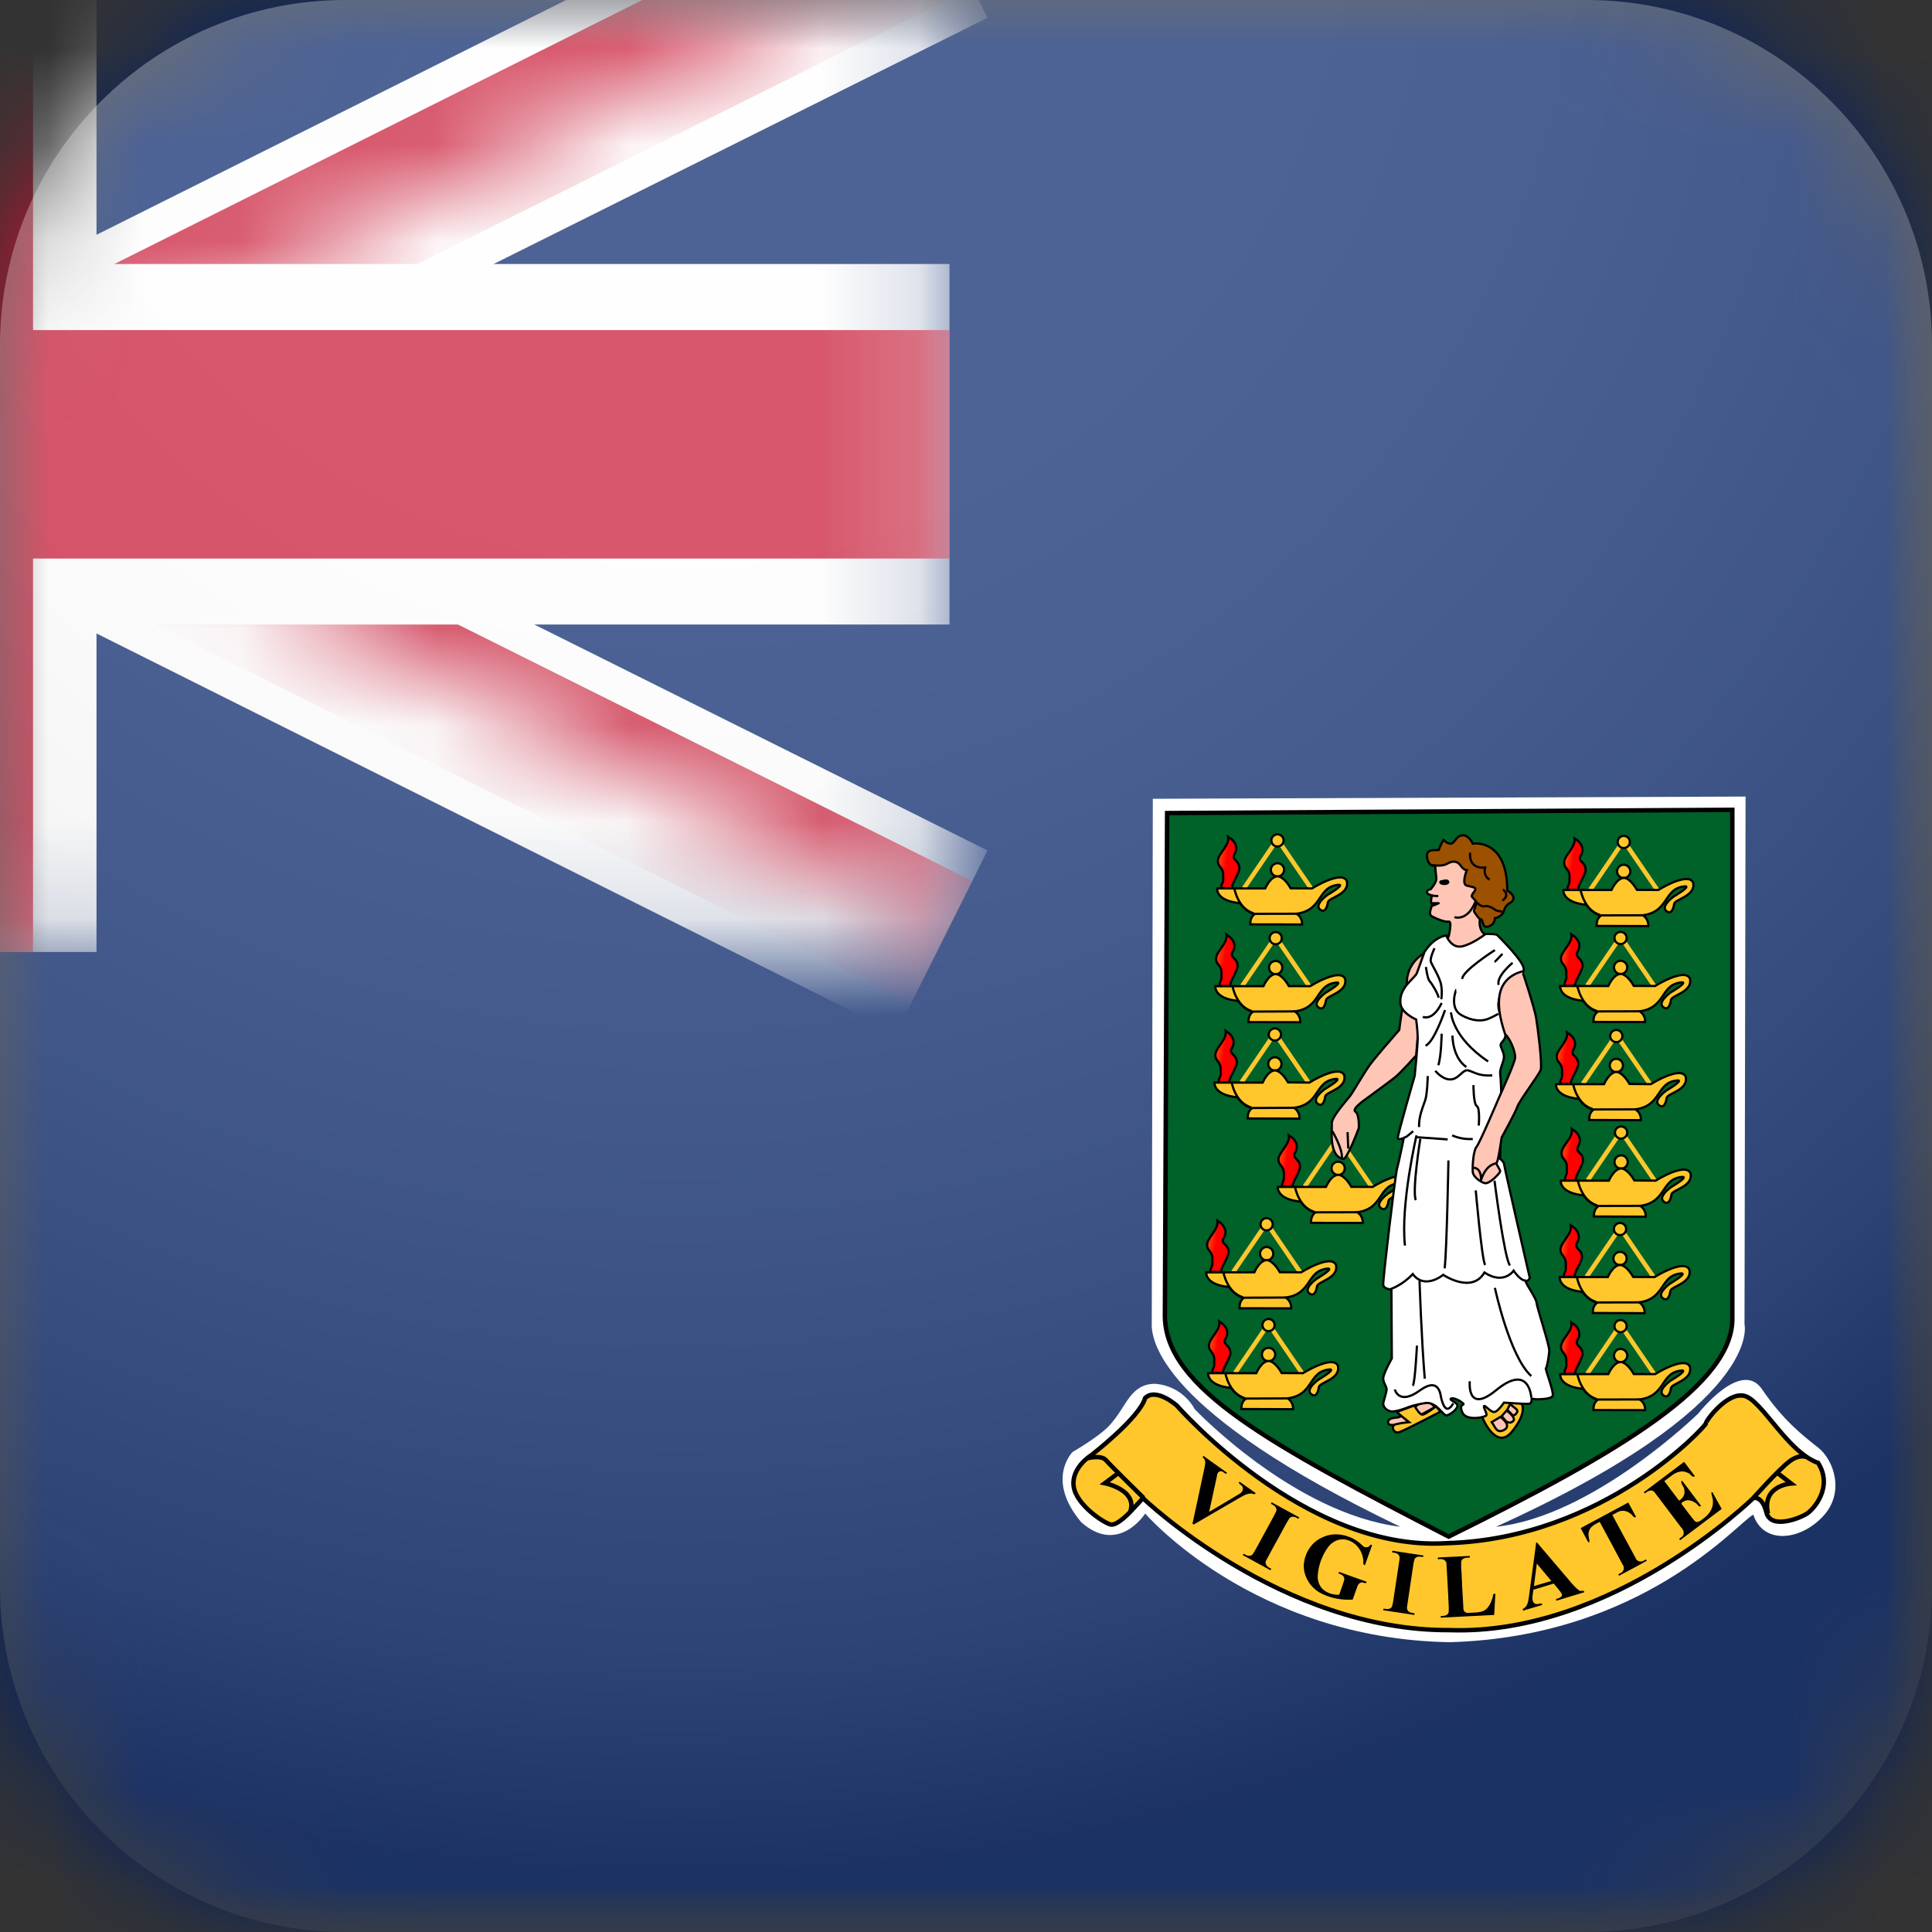 <svg width="20" height="20" viewBox="0 0 20 20" fill="none" xmlns="http://www.w3.org/2000/svg">
<rect x="0" y="0" width="20" height="20" fill="#333333" stroke="none"/>
<mask id="mask0_304_1017" style="mask-type:luminance" maskUnits="userSpaceOnUse" x="0" y="0" width="20" height="20">
<path d="M16.426 0H3.574C1.6 0 0 1.6 0 3.574V16.426C0 18.4 1.6 20 3.574 20H16.426C18.4 20 20 18.4 20 16.426V3.574C20 1.6 18.4 0 16.426 0Z" fill="white"/>
</mask>
<g mask="url(#mask0_304_1017)">
<mask id="mask1_304_1017" style="mask-type:luminance" maskUnits="userSpaceOnUse" x="-12" y="-1" width="32" height="22">
<path d="M20 -0.999H-11.196V20.026H20V-0.999Z" fill="white"/>
</mask>
<g mask="url(#mask1_304_1017)">
<path d="M30.854 -0.657H-11.196V20.368H30.854V-0.657Z" fill="#012169"/>
<mask id="mask2_304_1017" style="mask-type:luminance" maskUnits="userSpaceOnUse" x="-12" y="-1" width="22" height="11">
<path d="M9.829 -0.657H-11.196V9.855H9.829V-0.657Z" fill="white"/>
</mask>
<g mask="url(#mask2_304_1017)">
<path d="M9.277 10.697L-0.762 5.677L-10.828 10.697L-11.774 8.804L-3.127 4.494L-11.774 0.184L-10.828 -1.708L-0.762 3.311L9.277 -1.708L10.223 0.184L1.577 4.494L10.223 8.804L9.277 10.697Z" fill="white"/>
</g>
<mask id="mask3_304_1017" style="mask-type:luminance" maskUnits="userSpaceOnUse" x="-12" y="-1" width="22" height="11">
<path d="M-11.196 -0.841L-0.657 4.415H-11.196V-0.841ZM-0.683 -0.657H9.855L-0.683 4.599V-0.657ZM-0.71 4.415H9.829V9.671L-0.71 4.415ZM-0.683 4.573V9.829H-11.222L-0.683 4.573Z" fill="white"/>
</mask>
<g mask="url(#mask3_304_1017)">
<path d="M9.435 10.381L-0.762 5.282L-10.986 10.381L-11.617 9.12L-2.339 4.494L-11.617 -0.131L-10.986 -1.393L-0.762 3.706L9.435 -1.393L10.066 -0.131L0.788 4.494L10.066 9.12L9.435 10.381Z" fill="#C8102E"/>
</g>
<mask id="mask4_304_1017" style="mask-type:luminance" maskUnits="userSpaceOnUse" x="-12" y="-1" width="22" height="11">
<path d="M9.829 -0.657H-11.196V9.855H9.829V-0.657Z" fill="white"/>
</mask>
<g mask="url(#mask4_304_1017)">
<path d="M0.999 9.855H-2.392V6.465H-11.196V2.733H-2.392V-0.657H0.999V2.733H9.829V6.465H0.999V9.855Z" fill="white"/>
</g>
<mask id="mask5_304_1017" style="mask-type:luminance" maskUnits="userSpaceOnUse" x="-12" y="-1" width="22" height="11">
<path d="M9.829 -0.657H-11.196V9.855H9.829V-0.657Z" fill="white"/>
</mask>
<g mask="url(#mask5_304_1017)">
<path d="M0.342 9.855H-1.708V5.782H-11.196V3.417H-1.708V-0.657H0.342V3.417H9.829V5.782H0.342V9.855Z" fill="#C8102E"/>
</g>
</g>
</g>
<path style="mix-blend-mode:multiply" opacity="0.3" d="M16.426 0H3.574C1.6 0 0 1.6 0 3.574V16.426C0 18.4 1.6 20 3.574 20H16.426C18.4 20 20 18.4 20 16.426V3.574C20 1.6 18.4 0 16.426 0Z" fill="url(#paint0_radial_304_1017)"/>
<path d="M11.934 8.269L18.07 8.246L18.059 13.71C18.059 13.71 18.275 14.541 15.486 15.805C16.488 15.702 17.581 14.632 17.581 14.632C17.581 14.632 18.024 14.063 18.241 14.382C18.457 14.701 18.662 14.86 18.821 14.985C18.981 15.11 19.106 15.452 18.867 15.702C18.628 15.953 18.252 15.987 18.15 15.68C17.99 15.759 17.011 16.943 15.008 17C12.97 16.966 11.855 15.668 11.855 15.668C11.855 15.668 11.581 16.101 11.194 15.759C10.819 15.315 11.103 15.031 11.103 15.031C11.103 15.031 11.422 14.849 11.513 14.723C11.661 14.553 11.707 14.325 11.957 14.325C12.253 14.348 12.367 14.587 12.367 14.587C12.367 14.587 13.391 15.668 14.496 15.805C12.003 14.609 11.912 13.87 11.923 13.687L11.934 8.269L11.934 8.269Z" fill="white"/>
<path d="M12.082 8.417L17.933 8.383V13.642C17.945 14.325 16.795 15.019 14.996 15.907C13.141 14.951 12.071 14.37 12.059 13.63L12.082 8.417Z" fill="#006129" stroke="black" stroke-width="0.046"/>
<path d="M12.878 9.194L13.224 8.687L13.571 9.195" stroke="#FFC72C" stroke-width="0.046"/>
<path d="M13.293 9.004C13.293 9.042 13.262 9.073 13.225 9.073C13.187 9.073 13.156 9.042 13.156 9.004C13.156 8.967 13.187 8.936 13.225 8.936C13.262 8.936 13.293 8.967 13.293 9.004Z" fill="#FFC72C" stroke="black" stroke-width="0.023"/>
<path d="M12.943 9.569L13.479 9.57C13.479 9.57 13.487 9.501 13.423 9.459C13.703 9.42 13.63 9.173 13.865 9.159C13.911 9.166 13.742 9.264 13.742 9.264C13.742 9.264 13.601 9.364 13.665 9.415C13.716 9.455 13.739 9.39 13.746 9.341C13.753 9.292 13.974 9.26 13.942 9.12C13.89 9.004 13.581 9.197 13.581 9.197L13.361 9.196C13.347 9.171 13.287 9.072 13.224 9.072C13.15 9.074 13.097 9.197 13.097 9.197H12.778H12.6C12.6 9.197 12.582 9.325 12.835 9.349C12.892 9.424 12.936 9.444 12.985 9.464C12.952 9.491 12.943 9.524 12.943 9.569Z" fill="#FFC72C" stroke="black" stroke-width="0.023"/>
<path d="M12.982 9.46L13.428 9.459L12.982 9.46Z" fill="#FFC72C"/>
<path d="M12.982 9.46L13.428 9.459" stroke="black" stroke-width="0.023"/>
<path d="M12.778 9.197C12.778 9.197 12.813 9.406 12.978 9.455L12.778 9.197Z" fill="#FFC72C"/>
<path d="M12.778 9.197C12.778 9.197 12.813 9.406 12.978 9.455" stroke="black" stroke-width="0.023"/>
<path d="M12.75 9.194C12.767 9.115 12.797 9.101 12.83 8.999C12.835 8.901 12.75 8.912 12.775 8.848C12.819 8.78 12.797 8.714 12.714 8.662C12.731 8.752 12.607 8.838 12.607 8.912C12.607 8.986 12.671 8.969 12.662 9.082C12.668 9.148 12.646 9.131 12.64 9.194L12.75 9.194Z" fill="url(#paint1_linear_304_1017)" stroke="black" stroke-width="0.023"/>
<path d="M13.288 8.7C13.288 8.735 13.259 8.763 13.225 8.763C13.19 8.763 13.161 8.735 13.161 8.7C13.161 8.665 13.19 8.637 13.225 8.637C13.259 8.637 13.288 8.665 13.288 8.7Z" fill="#FFC72C" stroke="black" stroke-width="0.023"/>
<path d="M12.859 10.206L13.205 9.699L13.552 10.207" stroke="#FFC72C" stroke-width="0.046"/>
<path d="M13.274 10.016C13.274 10.054 13.244 10.085 13.206 10.085C13.168 10.085 13.137 10.054 13.137 10.016C13.137 9.978 13.168 9.948 13.206 9.948C13.244 9.948 13.274 9.978 13.274 10.016Z" fill="#FFC72C" stroke="black" stroke-width="0.023"/>
<path d="M12.924 10.581L13.46 10.582C13.46 10.582 13.468 10.513 13.404 10.47C13.684 10.432 13.611 10.184 13.846 10.171C13.892 10.178 13.724 10.276 13.724 10.276C13.724 10.276 13.582 10.376 13.646 10.426C13.698 10.467 13.72 10.402 13.727 10.353C13.734 10.304 13.955 10.272 13.924 10.132C13.871 10.016 13.562 10.209 13.562 10.209L13.342 10.208C13.329 10.183 13.268 10.084 13.205 10.084C13.131 10.086 13.079 10.209 13.079 10.209H12.76H12.581C12.581 10.209 12.564 10.337 12.816 10.361C12.873 10.435 12.917 10.456 12.966 10.476C12.934 10.503 12.924 10.536 12.924 10.581Z" fill="#FFC72C" stroke="black" stroke-width="0.023"/>
<path d="M12.963 10.472L13.409 10.47L12.963 10.472Z" fill="#FFC72C"/>
<path d="M12.963 10.472L13.409 10.47" stroke="black" stroke-width="0.023"/>
<path d="M12.759 10.209C12.759 10.209 12.794 10.418 12.959 10.467L12.759 10.209Z" fill="#FFC72C"/>
<path d="M12.759 10.209C12.759 10.209 12.794 10.418 12.959 10.467" stroke="black" stroke-width="0.023"/>
<path d="M12.732 10.206C12.748 10.127 12.778 10.113 12.811 10.011C12.817 9.913 12.732 9.924 12.756 9.86C12.8 9.792 12.778 9.726 12.696 9.674C12.712 9.764 12.589 9.849 12.589 9.924C12.589 9.998 12.652 9.981 12.644 10.094C12.649 10.16 12.627 10.143 12.622 10.206L12.732 10.206Z" fill="url(#paint2_linear_304_1017)" stroke="black" stroke-width="0.023"/>
<path d="M13.269 9.712C13.269 9.747 13.241 9.775 13.206 9.775C13.171 9.775 13.143 9.747 13.143 9.712C13.143 9.677 13.171 9.649 13.206 9.649C13.241 9.649 13.269 9.677 13.269 9.712Z" fill="#FFC72C" stroke="black" stroke-width="0.023"/>
<path d="M12.852 11.203L13.197 10.696L13.544 11.204" stroke="#FFC72C" stroke-width="0.046"/>
<path d="M13.266 11.014C13.266 11.052 13.236 11.082 13.198 11.082C13.16 11.082 13.129 11.052 13.129 11.014C13.129 10.976 13.16 10.945 13.198 10.945C13.236 10.945 13.266 10.976 13.266 11.014Z" fill="#FFC72C" stroke="black" stroke-width="0.023"/>
<path d="M12.916 11.578L13.452 11.58C13.452 11.58 13.46 11.51 13.396 11.468C13.676 11.43 13.603 11.182 13.838 11.168C13.884 11.175 13.716 11.273 13.716 11.273C13.716 11.273 13.574 11.373 13.639 11.424C13.69 11.464 13.712 11.399 13.719 11.35C13.726 11.301 13.947 11.27 13.915 11.13C13.863 11.014 13.554 11.207 13.554 11.207L13.334 11.205C13.32 11.181 13.26 11.082 13.197 11.081C13.123 11.084 13.071 11.207 13.071 11.207H12.752H12.573C12.573 11.207 12.556 11.334 12.808 11.359C12.865 11.433 12.909 11.454 12.958 11.473C12.925 11.501 12.916 11.534 12.916 11.578Z" fill="#FFC72C" stroke="black" stroke-width="0.023"/>
<path d="M12.955 11.47L13.401 11.468L12.955 11.47Z" fill="#FFC72C"/>
<path d="M12.955 11.47L13.401 11.468" stroke="black" stroke-width="0.023"/>
<path d="M12.751 11.207C12.751 11.207 12.786 11.415 12.951 11.464L12.751 11.207Z" fill="#FFC72C"/>
<path d="M12.751 11.207C12.751 11.207 12.786 11.415 12.951 11.464" stroke="black" stroke-width="0.023"/>
<path d="M12.723 11.204C12.74 11.124 12.77 11.111 12.803 11.009C12.809 10.91 12.723 10.921 12.748 10.858C12.792 10.789 12.77 10.723 12.688 10.671C12.704 10.762 12.581 10.847 12.581 10.921C12.581 10.995 12.644 10.979 12.636 11.091C12.641 11.157 12.619 11.141 12.614 11.204L12.723 11.204Z" fill="url(#paint3_linear_304_1017)" stroke="black" stroke-width="0.023"/>
<path d="M13.261 10.709C13.261 10.744 13.232 10.772 13.198 10.772C13.163 10.772 13.134 10.744 13.134 10.709C13.134 10.674 13.163 10.646 13.198 10.646C13.232 10.646 13.261 10.674 13.261 10.709Z" fill="#FFC72C" stroke="black" stroke-width="0.023"/>
<path d="M13.506 12.284L13.852 11.777L14.199 12.285" stroke="#FFC72C" stroke-width="0.046"/>
<path d="M13.921 12.094C13.921 12.132 13.891 12.163 13.853 12.163C13.815 12.163 13.784 12.132 13.784 12.094C13.784 12.056 13.815 12.026 13.853 12.026C13.891 12.026 13.921 12.056 13.921 12.094Z" fill="#FFC72C" stroke="black" stroke-width="0.023"/>
<path d="M13.571 12.659L14.107 12.66C14.107 12.66 14.115 12.591 14.051 12.549C14.331 12.51 14.258 12.262 14.493 12.248C14.539 12.255 14.371 12.354 14.371 12.354C14.371 12.354 14.229 12.454 14.293 12.504C14.345 12.545 14.367 12.48 14.374 12.431C14.381 12.382 14.602 12.35 14.57 12.21C14.518 12.094 14.209 12.287 14.209 12.287L13.989 12.286C13.976 12.261 13.915 12.162 13.852 12.162C13.778 12.164 13.726 12.287 13.726 12.287H13.407H13.228C13.228 12.287 13.211 12.415 13.463 12.439C13.52 12.514 13.564 12.534 13.613 12.553C13.581 12.581 13.571 12.614 13.571 12.659Z" fill="#FFC72C" stroke="black" stroke-width="0.023"/>
<path d="M13.61 12.55L14.056 12.549L13.61 12.55Z" fill="#FFC72C"/>
<path d="M13.61 12.55L14.056 12.549" stroke="black" stroke-width="0.023"/>
<path d="M13.406 12.287C13.406 12.287 13.441 12.496 13.606 12.545L13.406 12.287Z" fill="#FFC72C"/>
<path d="M13.406 12.287C13.406 12.287 13.441 12.496 13.606 12.545" stroke="black" stroke-width="0.023"/>
<path d="M13.378 12.284C13.394 12.205 13.425 12.191 13.457 12.09C13.463 11.991 13.378 12.002 13.402 11.939C13.446 11.87 13.425 11.804 13.342 11.752C13.359 11.843 13.235 11.928 13.235 12.002C13.235 12.076 13.298 12.059 13.29 12.172C13.296 12.238 13.274 12.221 13.268 12.284L13.378 12.284Z" fill="url(#paint4_linear_304_1017)" stroke="black" stroke-width="0.023"/>
<path d="M13.916 11.79C13.916 11.825 13.887 11.853 13.853 11.853C13.818 11.853 13.79 11.825 13.79 11.79C13.79 11.755 13.818 11.727 13.853 11.727C13.887 11.727 13.916 11.755 13.916 11.79Z" fill="#FFC72C" stroke="black" stroke-width="0.023"/>
<path d="M12.766 13.168L13.112 12.661L13.459 13.169" stroke="#FFC72C" stroke-width="0.046"/>
<path d="M13.181 12.978C13.181 13.016 13.15 13.047 13.113 13.047C13.075 13.047 13.044 13.016 13.044 12.978C13.044 12.94 13.075 12.909 13.113 12.909C13.15 12.909 13.181 12.94 13.181 12.978Z" fill="#FFC72C" stroke="black" stroke-width="0.023"/>
<path d="M12.831 13.543L13.366 13.544C13.366 13.544 13.375 13.475 13.31 13.432C13.591 13.394 13.518 13.146 13.753 13.132C13.798 13.139 13.63 13.238 13.63 13.238C13.63 13.238 13.489 13.337 13.553 13.388C13.604 13.428 13.627 13.364 13.634 13.315C13.641 13.265 13.861 13.234 13.83 13.094C13.777 12.978 13.469 13.171 13.469 13.171L13.249 13.17C13.235 13.145 13.174 13.046 13.112 13.045C13.037 13.048 12.985 13.171 12.985 13.171H12.666H12.487C12.487 13.171 12.47 13.299 12.723 13.323C12.78 13.397 12.823 13.418 12.873 13.437C12.84 13.465 12.831 13.498 12.831 13.543Z" fill="#FFC72C" stroke="black" stroke-width="0.023"/>
<path d="M12.87 13.434L13.316 13.432L12.87 13.434Z" fill="#FFC72C"/>
<path d="M12.87 13.434L13.316 13.432" stroke="black" stroke-width="0.023"/>
<path d="M12.665 13.171C12.665 13.171 12.701 13.38 12.866 13.429L12.665 13.171Z" fill="#FFC72C"/>
<path d="M12.665 13.171C12.665 13.171 12.701 13.38 12.866 13.429" stroke="black" stroke-width="0.023"/>
<path d="M12.638 13.168C12.655 13.089 12.685 13.075 12.718 12.973C12.723 12.874 12.638 12.886 12.663 12.822C12.707 12.754 12.685 12.688 12.603 12.636C12.619 12.726 12.496 12.811 12.496 12.886C12.496 12.96 12.559 12.943 12.55 13.056C12.556 13.121 12.534 13.105 12.528 13.168L12.638 13.168Z" fill="url(#paint5_linear_304_1017)" stroke="black" stroke-width="0.023"/>
<path d="M13.175 12.674C13.175 12.708 13.147 12.737 13.112 12.737C13.077 12.737 13.049 12.708 13.049 12.674C13.049 12.639 13.077 12.61 13.112 12.61C13.147 12.61 13.175 12.639 13.175 12.674Z" fill="#FFC72C" stroke="black" stroke-width="0.023"/>
<path d="M12.786 14.212L13.131 13.704L13.478 14.213" stroke="#FFC72C" stroke-width="0.046"/>
<path d="M13.201 14.022C13.201 14.06 13.17 14.091 13.132 14.091C13.094 14.091 13.063 14.06 13.063 14.022C13.063 13.984 13.094 13.953 13.132 13.953C13.17 13.953 13.201 13.984 13.201 14.022Z" fill="#FFC72C" stroke="black" stroke-width="0.023"/>
<path d="M12.85 14.586L13.386 14.588C13.386 14.588 13.394 14.518 13.33 14.476C13.61 14.438 13.537 14.19 13.772 14.176C13.818 14.183 13.65 14.281 13.65 14.281C13.65 14.281 13.508 14.381 13.573 14.432C13.624 14.473 13.646 14.408 13.653 14.358C13.66 14.309 13.881 14.278 13.85 14.138C13.797 14.022 13.488 14.215 13.488 14.215L13.268 14.214C13.255 14.189 13.194 14.09 13.131 14.089C13.057 14.092 13.005 14.215 13.005 14.215H12.686H12.507C12.507 14.215 12.49 14.342 12.742 14.367C12.799 14.441 12.843 14.462 12.893 14.481C12.86 14.509 12.85 14.542 12.85 14.586Z" fill="#FFC72C" stroke="black" stroke-width="0.023"/>
<path d="M12.889 14.478L13.335 14.476L12.889 14.478Z" fill="#FFC72C"/>
<path d="M12.889 14.478L13.335 14.476" stroke="black" stroke-width="0.023"/>
<path d="M12.685 14.215C12.685 14.215 12.72 14.423 12.885 14.473L12.685 14.215Z" fill="#FFC72C"/>
<path d="M12.685 14.215C12.685 14.215 12.72 14.423 12.885 14.473" stroke="black" stroke-width="0.023"/>
<path d="M12.657 14.212C12.674 14.132 12.704 14.119 12.737 14.017C12.742 13.918 12.657 13.929 12.682 13.866C12.726 13.797 12.704 13.732 12.622 13.679C12.638 13.77 12.515 13.855 12.515 13.929C12.515 14.003 12.578 13.987 12.569 14.099C12.575 14.165 12.553 14.149 12.548 14.212L12.657 14.212Z" fill="url(#paint6_linear_304_1017)" stroke="black" stroke-width="0.023"/>
<path d="M13.195 13.717C13.195 13.752 13.167 13.78 13.132 13.78C13.097 13.78 13.069 13.752 13.069 13.717C13.069 13.683 13.097 13.654 13.132 13.654C13.167 13.654 13.195 13.683 13.195 13.717Z" fill="#FFC72C" stroke="black" stroke-width="0.023"/>
<path d="M16.463 9.21L16.808 8.703L17.155 9.211" stroke="#FFC72C" stroke-width="0.046"/>
<path d="M16.877 9.021C16.877 9.059 16.846 9.089 16.809 9.089C16.771 9.089 16.74 9.059 16.74 9.021C16.74 8.983 16.771 8.952 16.809 8.952C16.846 8.952 16.877 8.983 16.877 9.021Z" fill="#FFC72C" stroke="black" stroke-width="0.023"/>
<path d="M16.528 9.585L17.063 9.587C17.063 9.587 17.072 9.517 17.007 9.475C17.288 9.436 17.215 9.189 17.45 9.175C17.495 9.182 17.327 9.28 17.327 9.28C17.327 9.28 17.186 9.38 17.25 9.431C17.301 9.471 17.324 9.406 17.331 9.357C17.338 9.308 17.558 9.277 17.527 9.136C17.474 9.021 17.166 9.213 17.166 9.213L16.946 9.212C16.932 9.188 16.871 9.088 16.809 9.088C16.735 9.091 16.682 9.213 16.682 9.213H16.363H16.184C16.184 9.213 16.167 9.341 16.42 9.366C16.477 9.44 16.52 9.461 16.57 9.48C16.537 9.507 16.528 9.541 16.528 9.585Z" fill="#FFC72C" stroke="black" stroke-width="0.023"/>
<path d="M16.566 9.476L17.012 9.475L16.566 9.476Z" fill="#FFC72C"/>
<path d="M16.566 9.476L17.012 9.475" stroke="black" stroke-width="0.023"/>
<path d="M16.362 9.213C16.362 9.213 16.398 9.422 16.562 9.471L16.362 9.213Z" fill="#FFC72C"/>
<path d="M16.362 9.213C16.362 9.213 16.398 9.422 16.562 9.471" stroke="black" stroke-width="0.023"/>
<path d="M16.334 9.211C16.351 9.131 16.381 9.117 16.414 9.016C16.419 8.917 16.334 8.928 16.359 8.865C16.403 8.796 16.381 8.73 16.299 8.678C16.315 8.769 16.192 8.854 16.192 8.928C16.192 9.002 16.255 8.985 16.247 9.098C16.252 9.164 16.23 9.147 16.225 9.211L16.334 9.211Z" fill="url(#paint7_linear_304_1017)" stroke="black" stroke-width="0.023"/>
<path d="M16.872 8.716C16.872 8.751 16.844 8.779 16.809 8.779C16.774 8.779 16.746 8.751 16.746 8.716C16.746 8.681 16.774 8.653 16.809 8.653C16.844 8.653 16.872 8.681 16.872 8.716Z" fill="#FFC72C" stroke="black" stroke-width="0.023"/>
<path d="M16.43 10.204L16.776 9.697L17.123 10.205" stroke="#FFC72C" stroke-width="0.046"/>
<path d="M16.845 10.014C16.845 10.052 16.814 10.083 16.776 10.083C16.738 10.083 16.708 10.052 16.708 10.014C16.708 9.977 16.738 9.946 16.776 9.946C16.814 9.946 16.845 9.977 16.845 10.014Z" fill="#FFC72C" stroke="black" stroke-width="0.023"/>
<path d="M16.495 10.579L17.03 10.58C17.03 10.58 17.039 10.511 16.974 10.469C17.255 10.43 17.182 10.183 17.417 10.169C17.462 10.176 17.294 10.274 17.294 10.274C17.294 10.274 17.153 10.374 17.217 10.425C17.268 10.465 17.291 10.4 17.298 10.351C17.305 10.302 17.526 10.27 17.494 10.13C17.441 10.014 17.133 10.207 17.133 10.207L16.913 10.206C16.899 10.181 16.838 10.082 16.776 10.082C16.701 10.085 16.649 10.207 16.649 10.207H16.33H16.151C16.151 10.207 16.134 10.335 16.387 10.36C16.444 10.434 16.488 10.454 16.537 10.474C16.504 10.501 16.495 10.534 16.495 10.579Z" fill="#FFC72C" stroke="black" stroke-width="0.023"/>
<path d="M16.533 10.47L16.979 10.469L16.533 10.47Z" fill="#FFC72C"/>
<path d="M16.533 10.47L16.979 10.469" stroke="black" stroke-width="0.023"/>
<path d="M16.329 10.207C16.329 10.207 16.365 10.416 16.529 10.465L16.329 10.207Z" fill="#FFC72C"/>
<path d="M16.329 10.207C16.329 10.207 16.365 10.416 16.529 10.465" stroke="black" stroke-width="0.023"/>
<path d="M16.302 10.204C16.319 10.125 16.349 10.111 16.382 10.009C16.387 9.911 16.302 9.922 16.327 9.858C16.371 9.79 16.349 9.724 16.267 9.672C16.283 9.762 16.159 9.848 16.159 9.922C16.159 9.996 16.223 9.979 16.214 10.092C16.22 10.158 16.198 10.141 16.192 10.204L16.302 10.204Z" fill="url(#paint8_linear_304_1017)" stroke="black" stroke-width="0.023"/>
<path d="M16.839 9.71C16.839 9.745 16.811 9.773 16.776 9.773C16.741 9.773 16.713 9.745 16.713 9.71C16.713 9.675 16.741 9.647 16.776 9.647C16.811 9.647 16.839 9.675 16.839 9.71Z" fill="#FFC72C" stroke="black" stroke-width="0.023"/>
<path d="M16.386 11.219L16.732 10.712L17.079 11.22" stroke="#FFC72C" stroke-width="0.046"/>
<path d="M16.801 11.03C16.801 11.068 16.77 11.098 16.732 11.098C16.694 11.098 16.664 11.068 16.664 11.03C16.664 10.992 16.694 10.961 16.732 10.961C16.77 10.961 16.801 10.992 16.801 11.03Z" fill="#FFC72C" stroke="black" stroke-width="0.023"/>
<path d="M16.451 11.594L16.986 11.596C16.986 11.596 16.995 11.526 16.93 11.484C17.211 11.445 17.138 11.198 17.373 11.184C17.418 11.191 17.25 11.289 17.25 11.289C17.25 11.289 17.108 11.389 17.173 11.44C17.224 11.48 17.247 11.415 17.253 11.366C17.261 11.317 17.481 11.286 17.45 11.145C17.397 11.03 17.089 11.223 17.089 11.223L16.869 11.221C16.855 11.197 16.794 11.098 16.732 11.097C16.657 11.1 16.605 11.223 16.605 11.223H16.286H16.107C16.107 11.223 16.09 11.35 16.343 11.375C16.399 11.449 16.443 11.47 16.493 11.489C16.46 11.516 16.451 11.55 16.451 11.594Z" fill="#FFC72C" stroke="black" stroke-width="0.023"/>
<path d="M16.489 11.485L16.935 11.484L16.489 11.485Z" fill="#FFC72C"/>
<path d="M16.489 11.485L16.935 11.484" stroke="black" stroke-width="0.023"/>
<path d="M16.285 11.222C16.285 11.222 16.321 11.431 16.485 11.48L16.285 11.222Z" fill="#FFC72C"/>
<path d="M16.285 11.222C16.285 11.222 16.321 11.431 16.485 11.48" stroke="black" stroke-width="0.023"/>
<path d="M16.258 11.22C16.274 11.14 16.305 11.126 16.337 11.025C16.343 10.926 16.258 10.937 16.283 10.874C16.327 10.805 16.305 10.739 16.222 10.687C16.239 10.778 16.115 10.863 16.115 10.937C16.115 11.011 16.178 10.995 16.17 11.107C16.176 11.173 16.154 11.157 16.148 11.22L16.258 11.22Z" fill="url(#paint9_linear_304_1017)" stroke="black" stroke-width="0.023"/>
<path d="M16.795 10.725C16.795 10.76 16.767 10.788 16.732 10.788C16.697 10.788 16.669 10.76 16.669 10.725C16.669 10.69 16.697 10.662 16.732 10.662C16.767 10.662 16.795 10.69 16.795 10.725Z" fill="#FFC72C" stroke="black" stroke-width="0.023"/>
<path d="M16.436 12.218L16.781 11.711L17.128 12.22" stroke="#FFC72C" stroke-width="0.046"/>
<path d="M16.85 12.029C16.85 12.067 16.82 12.097 16.782 12.097C16.744 12.097 16.713 12.067 16.713 12.029C16.713 11.991 16.744 11.96 16.782 11.96C16.82 11.96 16.85 11.991 16.85 12.029Z" fill="#FFC72C" stroke="black" stroke-width="0.023"/>
<path d="M16.5 12.593L17.036 12.595C17.036 12.595 17.044 12.525 16.98 12.483C17.261 12.444 17.188 12.197 17.422 12.183C17.468 12.19 17.3 12.288 17.3 12.288C17.3 12.288 17.158 12.388 17.223 12.439C17.274 12.479 17.296 12.414 17.303 12.365C17.31 12.316 17.531 12.285 17.5 12.145C17.447 12.029 17.139 12.222 17.139 12.222L16.919 12.22C16.905 12.196 16.844 12.097 16.781 12.096C16.707 12.099 16.655 12.222 16.655 12.222H16.336H16.157C16.157 12.222 16.14 12.349 16.392 12.374C16.449 12.448 16.493 12.469 16.543 12.488C16.51 12.515 16.5 12.549 16.5 12.593Z" fill="#FFC72C" stroke="black" stroke-width="0.023"/>
<path d="M16.539 12.484L16.985 12.483L16.539 12.484Z" fill="#FFC72C"/>
<path d="M16.539 12.484L16.985 12.483" stroke="black" stroke-width="0.023"/>
<path d="M16.334 12.221C16.334 12.221 16.37 12.43 16.535 12.479L16.334 12.221Z" fill="#FFC72C"/>
<path d="M16.334 12.221C16.334 12.221 16.37 12.43 16.535 12.479" stroke="black" stroke-width="0.023"/>
<path d="M16.308 12.219C16.324 12.139 16.354 12.125 16.387 12.024C16.393 11.925 16.308 11.936 16.332 11.873C16.376 11.804 16.354 11.738 16.272 11.686C16.288 11.777 16.165 11.862 16.165 11.936C16.165 12.01 16.228 11.993 16.22 12.106C16.225 12.172 16.203 12.155 16.198 12.219L16.308 12.219Z" fill="url(#paint10_linear_304_1017)" stroke="black" stroke-width="0.023"/>
<path d="M16.845 11.724C16.845 11.759 16.816 11.787 16.781 11.787C16.747 11.787 16.718 11.759 16.718 11.724C16.718 11.689 16.747 11.661 16.781 11.661C16.816 11.661 16.845 11.689 16.845 11.724Z" fill="#FFC72C" stroke="black" stroke-width="0.023"/>
<path d="M16.424 13.217L16.77 12.71L17.117 13.218" stroke="#FFC72C" stroke-width="0.046"/>
<path d="M16.839 13.028C16.839 13.066 16.809 13.096 16.771 13.096C16.733 13.096 16.702 13.066 16.702 13.028C16.702 12.99 16.733 12.959 16.771 12.959C16.809 12.959 16.839 12.99 16.839 13.028Z" fill="#FFC72C" stroke="black" stroke-width="0.023"/>
<path d="M16.489 13.592L17.025 13.594C17.025 13.594 17.033 13.524 16.969 13.482C17.249 13.443 17.176 13.196 17.411 13.182C17.457 13.189 17.289 13.287 17.289 13.287C17.289 13.287 17.147 13.387 17.212 13.438C17.263 13.478 17.285 13.413 17.292 13.364C17.299 13.315 17.52 13.284 17.488 13.143C17.436 13.028 17.127 13.22 17.127 13.22L16.907 13.219C16.893 13.195 16.833 13.096 16.77 13.095C16.696 13.098 16.644 13.22 16.644 13.22H16.325H16.146C16.146 13.22 16.129 13.348 16.381 13.373C16.438 13.447 16.482 13.468 16.531 13.487C16.498 13.514 16.489 13.548 16.489 13.592Z" fill="#FFC72C" stroke="black" stroke-width="0.023"/>
<path d="M16.528 13.483L16.974 13.482L16.528 13.483Z" fill="#FFC72C"/>
<path d="M16.528 13.483L16.974 13.482" stroke="black" stroke-width="0.023"/>
<path d="M16.324 13.22C16.324 13.22 16.359 13.429 16.524 13.478L16.324 13.22Z" fill="#FFC72C"/>
<path d="M16.324 13.22C16.324 13.22 16.359 13.429 16.524 13.478" stroke="black" stroke-width="0.023"/>
<path d="M16.296 13.218C16.313 13.138 16.343 13.124 16.376 13.023C16.381 12.924 16.296 12.935 16.321 12.872C16.365 12.803 16.343 12.737 16.261 12.685C16.277 12.776 16.154 12.861 16.154 12.935C16.154 13.009 16.217 12.993 16.209 13.105C16.214 13.171 16.192 13.155 16.186 13.218L16.296 13.218Z" fill="url(#paint11_linear_304_1017)" stroke="black" stroke-width="0.023"/>
<path d="M16.834 12.723C16.834 12.758 16.805 12.786 16.771 12.786C16.736 12.786 16.707 12.758 16.707 12.723C16.707 12.688 16.736 12.66 16.771 12.66C16.805 12.66 16.834 12.688 16.834 12.723Z" fill="#FFC72C" stroke="black" stroke-width="0.023"/>
<path d="M16.43 14.222L16.776 13.715L17.123 14.223" stroke="#FFC72C" stroke-width="0.046"/>
<path d="M16.845 14.033C16.845 14.07 16.814 14.101 16.776 14.101C16.738 14.101 16.708 14.07 16.708 14.033C16.708 13.995 16.738 13.964 16.776 13.964C16.814 13.964 16.845 13.995 16.845 14.033Z" fill="#FFC72C" stroke="black" stroke-width="0.023"/>
<path d="M16.495 14.597L17.03 14.598C17.03 14.598 17.039 14.529 16.974 14.487C17.255 14.448 17.182 14.201 17.417 14.187C17.462 14.194 17.294 14.292 17.294 14.292C17.294 14.292 17.153 14.392 17.217 14.443C17.268 14.483 17.291 14.418 17.298 14.369C17.305 14.32 17.526 14.288 17.494 14.148C17.441 14.032 17.133 14.225 17.133 14.225L16.913 14.224C16.899 14.199 16.838 14.1 16.776 14.1C16.701 14.102 16.649 14.225 16.649 14.225H16.33H16.151C16.151 14.225 16.134 14.353 16.387 14.377C16.444 14.452 16.488 14.472 16.537 14.492C16.504 14.519 16.495 14.552 16.495 14.597Z" fill="#FFC72C" stroke="black" stroke-width="0.023"/>
<path d="M16.533 14.488L16.979 14.487L16.533 14.488Z" fill="#FFC72C"/>
<path d="M16.533 14.488L16.979 14.487" stroke="black" stroke-width="0.023"/>
<path d="M16.329 14.225C16.329 14.225 16.365 14.434 16.529 14.483L16.329 14.225Z" fill="#FFC72C"/>
<path d="M16.329 14.225C16.329 14.225 16.365 14.434 16.529 14.483" stroke="black" stroke-width="0.023"/>
<path d="M16.302 14.222C16.319 14.143 16.349 14.129 16.382 14.027C16.387 13.929 16.302 13.94 16.327 13.877C16.371 13.808 16.349 13.742 16.267 13.69C16.283 13.78 16.159 13.866 16.159 13.94C16.159 14.014 16.223 13.997 16.214 14.11C16.22 14.176 16.198 14.159 16.192 14.222L16.302 14.222Z" fill="url(#paint12_linear_304_1017)" stroke="black" stroke-width="0.023"/>
<path d="M16.839 13.728C16.839 13.763 16.811 13.791 16.776 13.791C16.741 13.791 16.713 13.763 16.713 13.728C16.713 13.693 16.741 13.665 16.776 13.665C16.811 13.665 16.839 13.693 16.839 13.728Z" fill="#FFC72C" stroke="black" stroke-width="0.023"/>
<path d="M15.355 14.695C15.355 14.695 15.494 15.017 15.653 14.819C15.813 14.621 15.754 14.536 15.754 14.536L15.397 14.342L15.293 14.563L15.355 14.695Z" fill="#FFC72C" stroke="black" stroke-width="0.023"/>
<path d="M15.661 14.652C15.661 14.652 15.684 14.656 15.704 14.621C15.723 14.586 15.661 14.571 15.634 14.532L15.603 14.594L15.661 14.652Z" fill="#FFC6B5" stroke="black" stroke-width="0.023"/>
<path d="M14.854 14.567L14.54 14.738C14.54 14.738 14.384 14.769 14.373 14.738C14.361 14.707 14.377 14.679 14.458 14.675C14.54 14.672 14.761 14.47 14.761 14.47L14.854 14.567Z" fill="#FFC6B5" stroke="black" stroke-width="0.023"/>
<path d="M14.858 8.981C14.858 8.981 14.866 9.055 14.869 9.094C14.873 9.133 14.807 9.214 14.803 9.21C14.8 9.207 14.768 9.214 14.772 9.238C14.776 9.261 14.823 9.269 14.823 9.269C14.823 9.269 14.803 9.35 14.823 9.354C14.842 9.358 14.772 9.459 14.823 9.486C14.873 9.513 14.959 9.548 14.997 9.54C15.036 9.533 14.997 9.692 14.997 9.692L14.889 9.925L15.486 9.863L15.362 9.665C15.362 9.665 15.304 9.626 15.32 9.513C15.335 9.401 15.312 8.892 15.312 8.892L14.885 8.834L14.858 8.981Z" fill="#FFC6B5" stroke="black" stroke-width="0.023"/>
<path d="M14.749 9.866C14.749 9.866 14.555 9.956 14.563 10.196C14.512 10.429 14.485 10.662 14.485 10.662C14.485 10.662 14.256 10.922 14.187 11.015C14.117 11.108 14.012 11.299 13.973 11.349C13.934 11.399 13.783 11.566 13.787 11.629C13.791 11.691 13.752 11.966 13.903 11.997C13.942 12.013 14.066 11.679 14.066 11.679C14.066 11.679 14.074 11.535 14.031 11.508C13.989 11.481 14.124 11.388 14.124 11.388C14.124 11.388 14.384 11.198 14.443 11.151C14.501 11.104 14.66 10.926 14.66 10.926L14.749 9.866Z" fill="#FFC6B5" stroke="black" stroke-width="0.023"/>
<path d="M14.971 9.684C14.971 9.684 15.021 9.82 15.134 9.797C15.246 9.773 15.378 9.669 15.378 9.669C15.378 9.669 15.483 9.665 15.499 9.68C15.514 9.696 15.782 9.956 15.774 10.037C15.766 10.119 15.65 10.096 15.607 10.15C15.565 10.204 15.495 10.34 15.514 10.441C15.534 10.542 15.592 10.674 15.584 10.724C15.576 10.775 15.534 10.79 15.534 10.818C15.534 10.845 15.569 10.891 15.569 10.942C15.569 10.992 15.522 11.066 15.53 11.116C15.537 11.167 15.541 11.314 15.541 11.314L15.53 11.998C15.53 11.998 15.569 12.021 15.572 12.06C15.576 12.098 15.836 13.228 15.836 13.228C15.836 13.228 15.825 13.263 15.797 13.259C15.77 13.255 15.902 13.434 15.906 13.484C15.91 13.534 16.042 13.93 16.038 13.985C16.034 14.039 16.015 14.159 16.003 14.163C15.992 14.167 16.089 14.412 16.073 14.45C16.058 14.489 15.898 14.485 15.898 14.485L15.856 14.478C15.856 14.478 15.86 14.528 15.829 14.532C15.797 14.536 15.569 14.52 15.569 14.52C15.569 14.52 15.502 14.621 15.464 14.617C15.425 14.614 15.374 14.544 15.363 14.555C15.351 14.567 15.398 14.633 15.386 14.652C15.374 14.672 15.177 14.714 15.138 14.621C15.099 14.528 15.161 14.551 15.149 14.532C15.138 14.513 15.048 14.462 15.021 14.478C14.994 14.493 15.091 14.517 15.087 14.555C15.083 14.594 15.002 14.652 14.971 14.652C14.94 14.652 14.866 14.509 14.757 14.524C14.649 14.54 14.579 14.567 14.579 14.567C14.579 14.567 14.451 14.621 14.396 14.61C14.342 14.598 14.319 14.555 14.319 14.532C14.319 14.509 14.357 14.408 14.354 14.377C14.35 14.346 14.319 14.315 14.319 14.268C14.319 14.222 14.408 14.062 14.408 14.062L14.404 13.348C14.404 13.348 14.323 13.348 14.319 13.298C14.315 13.247 14.443 12.168 14.462 12.098C14.482 12.028 14.532 11.78 14.532 11.78C14.532 11.78 14.474 11.807 14.47 11.78C14.466 11.753 14.645 11.136 14.645 11.136C14.645 11.136 14.676 10.829 14.676 10.748C14.676 10.666 14.66 10.554 14.66 10.554C14.66 10.554 14.501 10.486 14.497 10.383C14.483 10.218 14.649 10.127 14.668 10.072C14.687 10.018 14.746 9.855 14.746 9.855C14.746 9.855 14.831 9.707 14.971 9.684Z" fill="white" stroke="black" stroke-width="0.023"/>
<path d="M14.912 14.613C14.912 14.613 14.536 14.811 14.481 14.827C14.427 14.842 14.392 14.761 14.446 14.745C14.501 14.73 14.586 14.722 14.586 14.722C14.586 14.722 14.458 14.621 14.462 14.617C14.466 14.613 14.636 14.551 14.64 14.551C14.644 14.551 14.695 14.652 14.729 14.644C14.764 14.637 14.865 14.559 14.865 14.559C14.865 14.559 14.92 14.621 14.912 14.613Z" fill="#FFC72C" stroke="black" stroke-width="0.023"/>
<path d="M15.442 14.722C15.478 14.768 15.492 14.847 15.573 14.801C15.655 14.754 15.532 14.668 15.532 14.668L15.442 14.722Z" fill="#FFC6B5" stroke="black" stroke-width="0.023"/>
<path d="M15.592 14.714C15.592 14.714 15.631 14.745 15.665 14.71C15.7 14.676 15.596 14.602 15.596 14.602L15.545 14.66L15.592 14.714Z" fill="#FFC6B5" stroke="black" stroke-width="0.023"/>
<path d="M15.758 10.055C15.762 10.055 15.886 10.439 15.902 10.537C15.918 10.633 15.968 11.022 15.949 11.076C15.929 11.13 15.731 11.39 15.708 11.456C15.685 11.522 15.545 11.775 15.545 11.775C15.545 11.775 15.51 12.023 15.494 12.035C15.479 12.046 15.534 12.107 15.529 12.128C15.522 12.151 15.417 12.26 15.37 12.248C15.324 12.236 15.25 12.182 15.246 12.132C15.242 12.081 15.25 11.914 15.285 11.872C15.32 11.829 15.502 11.398 15.514 11.371C15.525 11.344 15.681 11.006 15.685 10.948C15.688 10.89 15.636 10.755 15.581 10.706C15.459 10.346 15.507 10.129 15.758 10.055Z" fill="#FFC6B5" stroke="black" stroke-width="0.023"/>
<path d="M14.846 8.958C14.846 8.958 14.932 8.97 14.978 8.943C15.025 8.915 15.079 8.904 15.118 8.958C15.157 9.012 15.184 9.009 15.184 9.009C15.184 9.009 15.126 9.152 15.184 9.168C15.242 9.183 15.269 9.183 15.273 9.203C15.277 9.222 15.223 9.265 15.238 9.284C15.254 9.304 15.281 9.327 15.285 9.342C15.289 9.358 15.25 9.424 15.261 9.439C15.273 9.455 15.308 9.517 15.331 9.517C15.355 9.517 15.339 9.614 15.409 9.591C15.479 9.567 15.475 9.505 15.475 9.505C15.475 9.505 15.549 9.494 15.568 9.428C15.588 9.362 15.634 9.346 15.634 9.346C15.634 9.346 15.727 9.296 15.603 9.218C15.603 8.675 15.246 8.733 15.246 8.733C15.246 8.733 15.203 8.636 15.133 8.648C15.063 8.659 15.06 8.741 15.009 8.733C14.959 8.725 14.947 8.69 14.943 8.694C14.939 8.698 14.897 8.776 14.897 8.795C14.897 8.814 14.761 8.768 14.772 8.869C14.784 8.97 14.85 8.966 14.846 8.958Z" fill="#9C5100" stroke="black" stroke-width="0.023"/>
<path d="M15.475 9.835C15.475 9.835 15.13 10.056 15.138 10.134" stroke="black" stroke-width="0.023"/>
<path d="M15.553 9.874C15.553 9.874 15.475 9.959 15.471 9.959" stroke="black" stroke-width="0.023"/>
<path d="M15.658 9.967C15.658 9.967 15.487 10.107 15.514 10.196" stroke="black" stroke-width="0.023"/>
<path d="M14.85 9.816C14.85 9.816 14.8 9.921 14.812 9.956C14.823 9.99 14.909 10.122 14.92 10.204C14.932 10.285 14.92 10.344 14.92 10.344" stroke="black" stroke-width="0.023"/>
<path d="M14.761 10.01C14.761 10.01 14.777 10.134 14.8 10.158C14.823 10.181 14.885 10.286 14.893 10.328" stroke="black" stroke-width="0.023"/>
<path d="M14.729 10.526C14.729 10.526 14.83 10.577 14.924 10.383" stroke="black" stroke-width="0.023"/>
<path d="M15.075 10.247C15.071 10.247 15.002 10.437 15.126 10.507C15.25 10.577 15.343 10.569 15.398 10.55C15.452 10.53 15.51 10.495 15.51 10.495" stroke="black" stroke-width="0.023"/>
<path d="M15.021 10.48C15.021 10.48 15.029 10.736 15.405 10.988" stroke="black" stroke-width="0.023"/>
<path d="M15.036 10.72C15.036 10.72 15.033 10.945 15.18 11.046" stroke="black" stroke-width="0.023"/>
<path d="M14.959 10.456C14.959 10.456 14.846 10.79 14.757 10.825" stroke="black" stroke-width="0.023"/>
<path d="M14.924 10.701C14.924 10.701 14.92 10.942 14.889 11.027" stroke="black" stroke-width="0.023"/>
<path d="M14.858 11.085C14.858 11.085 14.936 11.182 15.021 11.174C15.107 11.167 15.142 11.066 15.2 11.081C15.258 11.097 15.312 11.143 15.448 11.132" stroke="black" stroke-width="0.023"/>
<path d="M15.253 11.233C15.253 11.233 15.253 11.431 15.288 11.45C15.323 11.469 15.308 11.652 15.308 11.652" stroke="black" stroke-width="0.023"/>
<path d="M14.78 11.139C14.78 11.139 14.776 11.326 14.753 11.392C14.73 11.458 14.683 11.57 14.691 11.667" stroke="black" stroke-width="0.023"/>
<path d="M14.544 11.776C14.563 11.768 14.629 11.71 14.629 11.71" stroke="black" stroke-width="0.023"/>
<path d="M14.664 11.753C14.664 11.753 14.497 12.467 14.544 12.894" stroke="black" stroke-width="0.023"/>
<path d="M14.703 11.788C14.703 11.788 14.617 12.323 14.656 12.424" stroke="black" stroke-width="0.023"/>
<path d="M14.66 11.772C14.664 11.772 14.986 11.795 14.986 11.795" stroke="black" stroke-width="0.023"/>
<path d="M15.033 11.753C15.033 11.753 15.122 11.799 15.246 11.791" stroke="black" stroke-width="0.023"/>
<path d="M14.994 12.013C14.994 12.013 14.978 12.929 14.955 13.13" stroke="black" stroke-width="0.023"/>
<path d="M15.471 12.222C15.471 12.222 15.572 13.026 15.631 13.1" stroke="black" stroke-width="0.023"/>
<path d="M15.277 12.323C15.277 12.323 15.339 13.034 15.374 13.096" stroke="black" stroke-width="0.023"/>
<path d="M14.396 13.344C14.396 13.344 14.517 13.305 14.625 13.189C14.749 13.356 14.94 13.197 14.94 13.197C14.94 13.197 15.235 13.398 15.367 13.173C15.568 13.305 15.669 13.154 15.669 13.154C15.669 13.154 15.743 13.266 15.797 13.255" stroke="black" stroke-width="0.023"/>
<path d="M15.475 13.332C15.475 13.332 15.627 14.043 15.852 14.245" stroke="black" stroke-width="0.023"/>
<path d="M14.695 13.259C14.695 13.259 14.714 13.852 14.749 14.272" stroke="black" stroke-width="0.023"/>
<path d="M14.668 13.93C14.668 13.93 14.649 14.318 14.625 14.345" stroke="black" stroke-width="0.023"/>
<path d="M14.439 14.384C14.439 14.384 14.481 14.551 14.695 14.396C14.908 14.241 14.912 14.454 14.92 14.477C14.928 14.501 14.963 14.668 15.044 14.528" stroke="black" stroke-width="0.023"/>
<path d="M15.215 14.299C15.215 14.299 15.18 14.644 15.487 14.392C15.794 14.14 15.844 14.388 15.852 14.466" stroke="black" stroke-width="0.023"/>
<path d="M15.219 8.826C15.219 8.826 15.192 8.997 15.374 8.981C15.351 9.075 15.421 9.106 15.421 9.106" stroke="black" stroke-width="0.023"/>
<path d="M15.557 9.21C15.561 9.21 15.638 9.261 15.553 9.323" stroke="black" stroke-width="0.023"/>
<path d="M15.293 9.346C15.293 9.346 15.332 9.393 15.374 9.381C15.417 9.369 15.487 9.424 15.487 9.424C15.487 9.424 15.545 9.443 15.553 9.431" stroke="black" stroke-width="0.023"/>
<path d="M15.056 9.494C15.056 9.494 15.188 9.544 15.273 9.335" stroke="black" stroke-width="0.023"/>
<path d="M14.811 9.272L14.889 9.276" stroke="black" stroke-width="0.023"/>
<path d="M13.95 11.72L13.957 11.89" stroke="black" stroke-width="0.023"/>
<path d="M13.791 11.708C13.791 11.708 13.9 11.89 13.891 11.987" stroke="black" stroke-width="0.023"/>
<path d="M14.823 9.35H14.893L14.831 9.377" stroke="black" stroke-width="0.023" stroke-linejoin="round"/>
<path d="M15.253 12.089C15.253 12.089 15.334 12.08 15.332 12.216C15.384 12.047 15.49 12.043 15.49 12.043" stroke="black" stroke-width="0.023" stroke-linejoin="round"/>
<path d="M14.92 9.133C14.932 9.133 14.975 9.117 14.982 9.129C14.99 9.14 14.936 9.148 14.92 9.133Z" stroke="black" stroke-width="0.042" stroke-linejoin="round"/>
<path d="M14.973 15.975C16.613 15.93 17.671 14.746 17.66 14.735C17.648 14.723 17.876 14.405 18.058 14.45C18.24 14.495 18.502 15.031 18.821 15.144C18.98 15.395 18.775 15.623 18.707 15.668C18.639 15.714 18.331 15.839 18.286 15.657C18.24 15.475 18.149 15.509 18.149 15.509C18.149 15.509 16.692 16.932 15.008 16.875C13.266 16.886 11.832 15.509 11.832 15.509L11.706 15.645C11.706 15.645 11.57 15.793 11.501 15.782C11.433 15.771 11.137 15.577 11.114 15.383C11.091 15.19 11.296 15.065 11.296 15.065C11.296 15.065 11.797 14.678 11.854 14.473C11.968 14.359 12.184 14.552 12.184 14.552C12.184 14.552 13.505 16.067 14.973 15.975Z" fill="#FFC72C" stroke="black" stroke-width="0.046"/>
<path d="M11.262 15.095C11.262 15.095 11.398 15.059 11.448 15.115C11.497 15.172 11.838 15.506 11.838 15.506" stroke="black" stroke-width="0.046"/>
<path d="M11.572 15.253L11.437 15.354C11.437 15.354 11.777 15.422 11.701 15.646" stroke="black" stroke-width="0.046"/>
<path d="M18.7 15.084C18.7 15.084 18.632 15.048 18.526 15.127C18.419 15.206 18.151 15.506 18.151 15.506" stroke="black" stroke-width="0.046"/>
<path d="M18.395 15.244L18.541 15.357C18.541 15.357 18.234 15.377 18.302 15.668" stroke="black" stroke-width="0.046"/>
<path d="M12.998 15.456C12.989 15.482 12.965 15.456 12.946 15.461C12.894 15.463 12.852 15.496 12.808 15.519C12.658 15.607 12.507 15.694 12.357 15.782C12.342 15.777 12.345 15.765 12.349 15.752C12.389 15.565 12.431 15.377 12.47 15.189C12.476 15.156 12.486 15.115 12.455 15.091C12.441 15.082 12.462 15.063 12.471 15.081C12.548 15.135 12.624 15.19 12.701 15.245C12.694 15.267 12.681 15.251 12.668 15.243C12.636 15.212 12.597 15.24 12.598 15.279C12.571 15.403 12.544 15.527 12.517 15.651C12.619 15.59 12.722 15.531 12.823 15.469C12.86 15.453 12.886 15.405 12.849 15.375C12.834 15.366 12.811 15.343 12.834 15.34C12.889 15.379 12.943 15.417 12.998 15.456Z" fill="black"/>
<path d="M13.16 16.24C13.156 16.254 13.148 16.257 13.137 16.247C13.047 16.198 12.956 16.148 12.866 16.099C12.87 16.085 12.877 16.081 12.888 16.092C12.913 16.108 12.953 16.115 12.971 16.085C13.007 16.028 13.037 15.967 13.07 15.908C13.115 15.824 13.163 15.741 13.206 15.656C13.227 15.627 13.204 15.59 13.175 15.577C13.165 15.572 13.15 15.568 13.163 15.556C13.169 15.548 13.181 15.564 13.19 15.566C13.277 15.614 13.364 15.661 13.45 15.708C13.446 15.722 13.439 15.725 13.428 15.715C13.403 15.699 13.363 15.692 13.345 15.721C13.309 15.779 13.279 15.84 13.246 15.899C13.2 15.983 13.153 16.066 13.109 16.15C13.088 16.18 13.112 16.218 13.142 16.23C13.148 16.233 13.154 16.237 13.16 16.24Z" fill="black"/>
<path d="M14.204 15.995C14.18 16.064 14.155 16.133 14.13 16.202C14.1 16.199 14.12 16.16 14.111 16.14C14.1 16.047 14.031 15.96 13.938 15.94C13.866 15.921 13.791 15.957 13.749 16.015C13.685 16.102 13.647 16.208 13.641 16.315C13.638 16.376 13.666 16.439 13.719 16.471C13.761 16.499 13.813 16.51 13.863 16.509C13.88 16.456 13.902 16.405 13.916 16.352C13.922 16.318 13.887 16.297 13.858 16.289C13.854 16.279 13.865 16.267 13.876 16.277C13.966 16.31 14.057 16.342 14.147 16.374C14.144 16.407 14.106 16.371 14.085 16.384C14.052 16.397 14.049 16.437 14.036 16.466C14.025 16.497 14.014 16.528 14.003 16.559C13.882 16.567 13.757 16.542 13.652 16.481C13.549 16.416 13.48 16.291 13.5 16.169C13.516 16.064 13.581 15.966 13.678 15.92C13.766 15.873 13.874 15.873 13.967 15.91C14.017 15.927 14.06 15.958 14.099 15.994C14.123 16.026 14.169 16.026 14.188 15.99C14.193 15.992 14.199 15.993 14.204 15.995Z" fill="black"/>
<path d="M14.644 16.701C14.643 16.712 14.642 16.722 14.629 16.716C14.526 16.701 14.423 16.685 14.319 16.669C14.32 16.658 14.321 16.648 14.334 16.654C14.361 16.66 14.397 16.659 14.41 16.63C14.423 16.589 14.426 16.545 14.433 16.503C14.451 16.384 14.47 16.265 14.487 16.146C14.493 16.12 14.485 16.091 14.458 16.081C14.443 16.074 14.426 16.073 14.41 16.07C14.411 16.059 14.412 16.049 14.425 16.055C14.528 16.071 14.632 16.086 14.735 16.102C14.734 16.113 14.733 16.123 14.72 16.117C14.693 16.111 14.657 16.112 14.643 16.141C14.63 16.182 14.628 16.226 14.62 16.269C14.602 16.388 14.584 16.506 14.567 16.625C14.56 16.651 14.569 16.681 14.596 16.69C14.611 16.697 14.628 16.698 14.644 16.701Z" fill="black"/>
<path d="M15.48 16.498C15.476 16.571 15.472 16.645 15.468 16.718C15.284 16.727 15.099 16.736 14.915 16.746C14.912 16.733 14.915 16.725 14.93 16.728C14.958 16.729 14.994 16.717 14.997 16.685C15 16.631 14.993 16.576 14.992 16.521C14.986 16.413 14.981 16.304 14.974 16.195C14.977 16.163 14.948 16.139 14.917 16.14C14.908 16.135 14.881 16.15 14.884 16.132C14.88 16.118 14.899 16.125 14.908 16.122C15.01 16.117 15.113 16.112 15.215 16.107C15.219 16.12 15.215 16.127 15.2 16.125C15.172 16.124 15.135 16.131 15.127 16.163C15.123 16.211 15.129 16.258 15.131 16.305C15.137 16.419 15.141 16.532 15.149 16.645C15.146 16.675 15.17 16.701 15.201 16.696C15.246 16.693 15.292 16.695 15.335 16.684C15.397 16.668 15.43 16.607 15.447 16.55C15.458 16.535 15.449 16.496 15.473 16.498C15.476 16.498 15.478 16.498 15.48 16.498Z" fill="black"/>
<path d="M15.91 15.967C15.896 15.967 15.902 15.986 15.899 15.995C15.874 16.178 15.851 16.362 15.825 16.545C15.819 16.585 15.809 16.633 15.769 16.653C15.755 16.659 15.768 16.682 15.781 16.669C15.842 16.651 15.904 16.632 15.966 16.614C15.963 16.582 15.928 16.611 15.908 16.605C15.866 16.605 15.859 16.554 15.865 16.522C15.868 16.5 15.87 16.478 15.873 16.457C15.943 16.435 16.014 16.414 16.084 16.393C16.111 16.427 16.141 16.459 16.165 16.495C16.184 16.529 16.139 16.545 16.113 16.552C16.101 16.553 16.112 16.578 16.123 16.567C16.215 16.539 16.308 16.511 16.4 16.483C16.4 16.452 16.359 16.482 16.342 16.46C16.29 16.421 16.253 16.367 16.21 16.319C16.11 16.201 16.01 16.084 15.91 15.967ZM15.909 16.186C15.959 16.246 16.009 16.306 16.059 16.366C15.999 16.383 15.939 16.401 15.879 16.419C15.889 16.341 15.899 16.264 15.909 16.186Z" fill="black"/>
<path d="M16.856 15.554C16.882 15.603 16.909 15.653 16.936 15.702C16.911 15.724 16.898 15.674 16.875 15.667C16.838 15.636 16.783 15.63 16.741 15.656C16.725 15.665 16.708 15.674 16.691 15.683C16.772 15.832 16.851 15.981 16.932 16.129C16.944 16.167 16.991 16.174 17.021 16.153C17.033 16.144 17.044 16.14 17.047 16.157C17.006 16.181 16.962 16.204 16.92 16.227C16.866 16.255 16.813 16.284 16.76 16.312C16.748 16.299 16.756 16.293 16.77 16.288C16.808 16.274 16.823 16.228 16.797 16.196C16.719 16.048 16.639 15.901 16.56 15.754C16.516 15.778 16.46 15.8 16.448 15.855C16.436 15.889 16.454 15.932 16.454 15.961C16.441 15.975 16.437 15.956 16.431 15.946C16.408 15.903 16.386 15.861 16.363 15.819C16.527 15.73 16.691 15.642 16.856 15.554Z" fill="black"/>
<path d="M17.229 15.332C17.28 15.4 17.331 15.467 17.382 15.535C17.417 15.512 17.447 15.472 17.436 15.428C17.44 15.394 17.391 15.355 17.408 15.331C17.419 15.324 17.425 15.35 17.435 15.356C17.493 15.434 17.551 15.511 17.609 15.588C17.586 15.614 17.57 15.561 17.546 15.555C17.512 15.531 17.464 15.519 17.428 15.545C17.401 15.554 17.402 15.569 17.42 15.586C17.461 15.639 17.499 15.694 17.543 15.745C17.57 15.771 17.603 15.743 17.625 15.726C17.684 15.686 17.735 15.623 17.732 15.549C17.736 15.516 17.716 15.48 17.716 15.452C17.729 15.435 17.733 15.462 17.74 15.471C17.768 15.521 17.795 15.57 17.823 15.62C17.68 15.728 17.536 15.836 17.393 15.944C17.374 15.931 17.393 15.923 17.404 15.914C17.445 15.889 17.432 15.838 17.402 15.811C17.31 15.69 17.22 15.568 17.127 15.447C17.103 15.415 17.059 15.432 17.035 15.455C17.025 15.469 17.01 15.441 17.029 15.438C17.164 15.336 17.299 15.235 17.434 15.133C17.471 15.182 17.508 15.231 17.545 15.28C17.519 15.306 17.497 15.248 17.467 15.245C17.414 15.217 17.351 15.239 17.307 15.274C17.28 15.293 17.255 15.313 17.229 15.332Z" fill="black"/>
<defs>
<radialGradient id="paint0_radial_304_1017" cx="0" cy="0" r="1" gradientUnits="userSpaceOnUse" gradientTransform="translate(7.043 -1.025) scale(22.759)">
<stop stop-color="white"/>
<stop offset="0.3" stop-color="#FCFCFC"/>
<stop offset="0.4" stop-color="#F3F3F3"/>
<stop offset="0.5" stop-color="#E4E4E5"/>
<stop offset="0.6" stop-color="#CFD0D0"/>
<stop offset="0.7" stop-color="#B4B4B5"/>
<stop offset="0.8" stop-color="#939394"/>
<stop offset="0.9" stop-color="#58595B"/>
</radialGradient>
<linearGradient id="paint1_linear_304_1017" x1="12.676" y1="9.042" x2="12.396" y2="9" gradientUnits="userSpaceOnUse">
<stop stop-color="#FF0000"/>
<stop offset="1" stop-color="#FFFF00"/>
</linearGradient>
<linearGradient id="paint2_linear_304_1017" x1="12.657" y1="10.053" x2="12.378" y2="10.012" gradientUnits="userSpaceOnUse">
<stop stop-color="#FF0000"/>
<stop offset="1" stop-color="#FFFF00"/>
</linearGradient>
<linearGradient id="paint3_linear_304_1017" x1="12.649" y1="11.051" x2="12.37" y2="11.01" gradientUnits="userSpaceOnUse">
<stop stop-color="#FF0000"/>
<stop offset="1" stop-color="#FFFF00"/>
</linearGradient>
<linearGradient id="paint4_linear_304_1017" x1="13.303" y1="12.132" x2="13.024" y2="12.091" gradientUnits="userSpaceOnUse">
<stop stop-color="#FF0000"/>
<stop offset="1" stop-color="#FFFF00"/>
</linearGradient>
<linearGradient id="paint5_linear_304_1017" x1="12.564" y1="13.015" x2="12.284" y2="12.974" gradientUnits="userSpaceOnUse">
<stop stop-color="#FF0000"/>
<stop offset="1" stop-color="#FFFF00"/>
</linearGradient>
<linearGradient id="paint6_linear_304_1017" x1="12.583" y1="14.059" x2="12.303" y2="14.018" gradientUnits="userSpaceOnUse">
<stop stop-color="#FF0000"/>
<stop offset="1" stop-color="#FFFF00"/>
</linearGradient>
<linearGradient id="paint7_linear_304_1017" x1="16.26" y1="9.058" x2="15.98" y2="9.017" gradientUnits="userSpaceOnUse">
<stop stop-color="#FF0000"/>
<stop offset="1" stop-color="#FFFF00"/>
</linearGradient>
<linearGradient id="paint8_linear_304_1017" x1="16.228" y1="10.052" x2="15.948" y2="10.01" gradientUnits="userSpaceOnUse">
<stop stop-color="#FF0000"/>
<stop offset="1" stop-color="#FFFF00"/>
</linearGradient>
<linearGradient id="paint9_linear_304_1017" x1="16.184" y1="11.067" x2="15.904" y2="11.026" gradientUnits="userSpaceOnUse">
<stop stop-color="#FF0000"/>
<stop offset="1" stop-color="#FFFF00"/>
</linearGradient>
<linearGradient id="paint10_linear_304_1017" x1="16.233" y1="12.066" x2="15.954" y2="12.025" gradientUnits="userSpaceOnUse">
<stop stop-color="#FF0000"/>
<stop offset="1" stop-color="#FFFF00"/>
</linearGradient>
<linearGradient id="paint11_linear_304_1017" x1="16.222" y1="13.065" x2="15.942" y2="13.024" gradientUnits="userSpaceOnUse">
<stop stop-color="#FF0000"/>
<stop offset="1" stop-color="#FFFF00"/>
</linearGradient>
<linearGradient id="paint12_linear_304_1017" x1="16.228" y1="14.07" x2="15.948" y2="14.028" gradientUnits="userSpaceOnUse">
<stop stop-color="#FF0000"/>
<stop offset="1" stop-color="#FFFF00"/>
</linearGradient>
</defs>
</svg>
